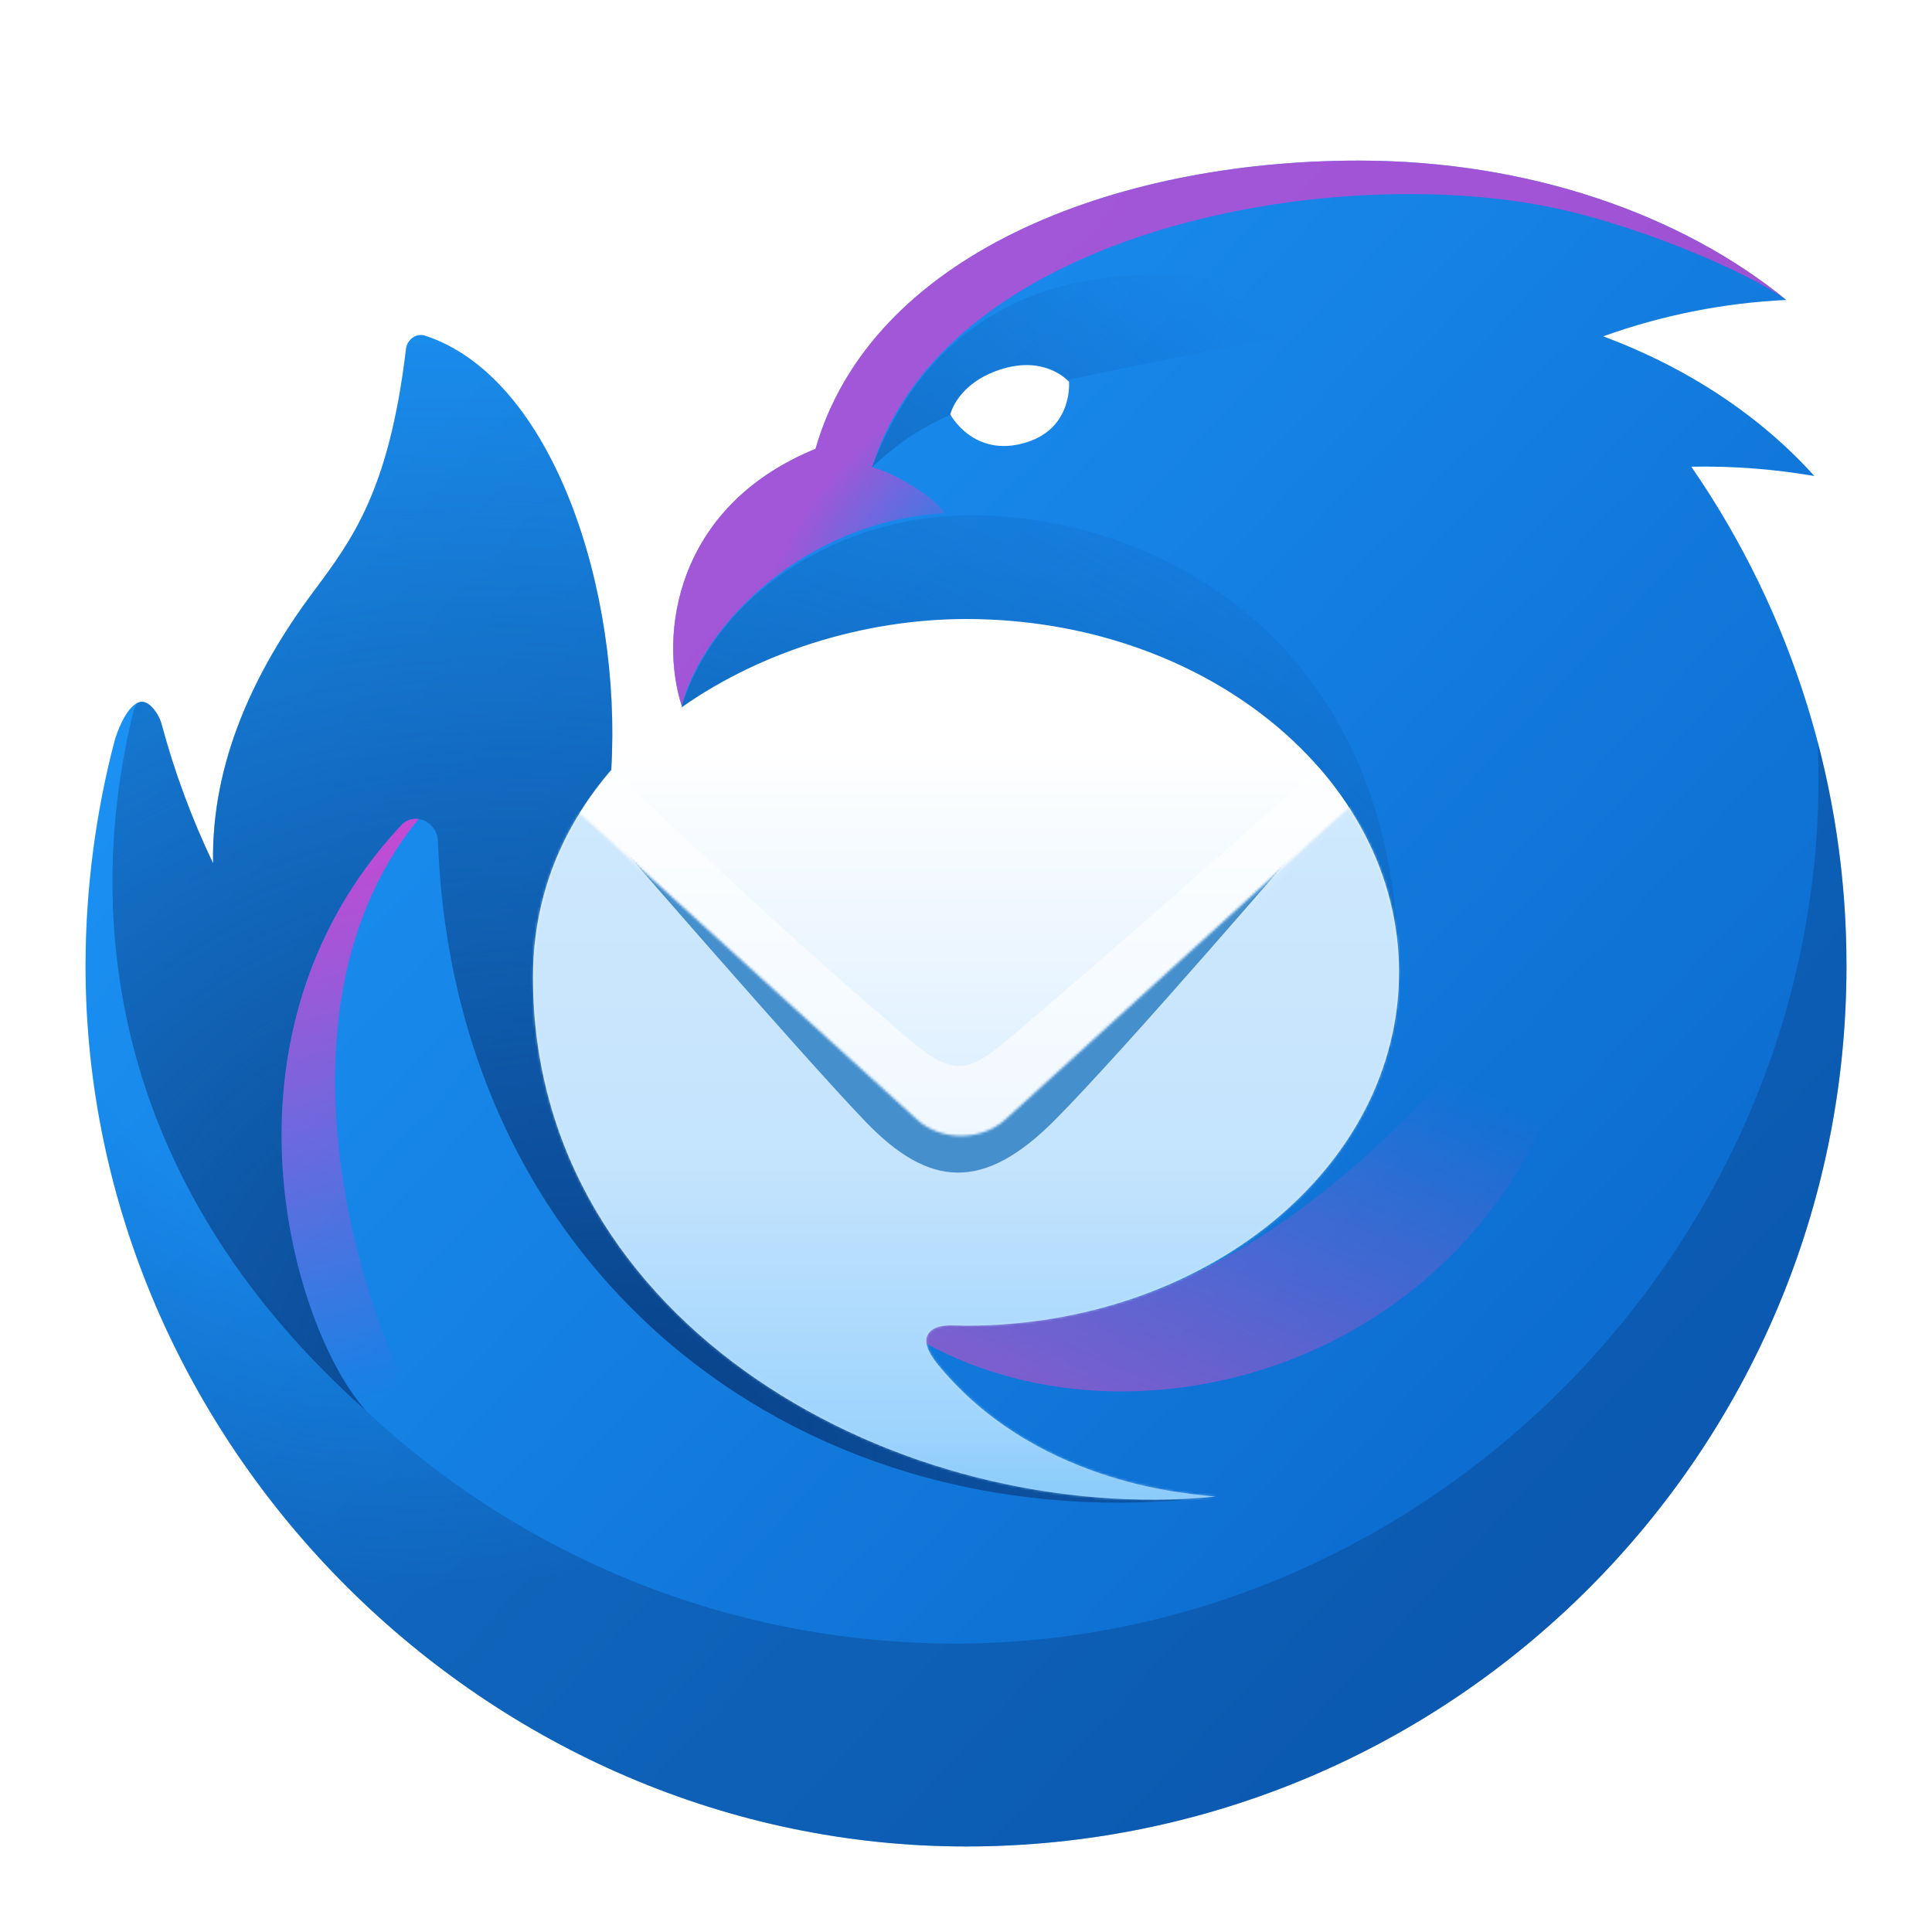 <svg width="768" height="768" viewBox="128 128 768 768" fill="none" xmlns="http://www.w3.org/2000/svg">
<path d="M452.1 306.5H452.16C474.2 229.45 570.24 191.84 668.11 191.84C735.74 191.84 796.45 213.25 838.07 247.24C813.232 248.411 788.708 253.285 765.31 261.7C798.94 274.2 827.83 293.43 849.24 317.22C833.087 314.439 816.707 313.201 800.32 313.52C840.596 371.863 862.114 441.105 862 512C862 705.3 705.3 862 512 862C321.68 862 162 702.65 162 512C162 481.89 166 450.8 173.77 421.64C175.81 415.52 178.65 409.65 182.42 407.5C187.14 404.81 191.44 412.83 192.13 415.44C197.248 434.61 204.134 453.263 212.7 471.16C211.95 431.2 229.02 394.8 252.5 363.32C268.16 342.33 282.68 322.88 289.38 266.75C289.83 262.98 293.4 260.27 297.01 261.45C347.97 278.13 375.21 362.99 370.98 433.95C399.13 437.98 399 408.57 399 408.57C390 380.91 396 329.5 452 306.5H452.1Z" fill="url(#paint0_linear_1_4)"/>
<path opacity="0.9" d="M850.55 422.87C859.06 615.37 700.81 781.34 507.84 781.34C327.19 781.34 179.16 641.71 165.77 464.49C163.381 481.085 162.125 497.824 162.01 514.59C163.38 704.21 322.67 862 512.01 862C705.31 862 862.01 705.3 862.01 512C862.01 481.2 858.02 451.33 850.55 422.87Z" fill="url(#paint1_radial_1_4)"/>
<path style="mix-blend-mode:screen" d="M503.47 332.01C499.7 325.34 482.29 315.47 474.68 313.75C503.48 221.5 650.2 193.18 740 209.5C777.37 216.3 823.91 236.66 838.07 247.24C796.45 213.25 735.73 191.84 668.11 191.84C570.24 191.84 474.2 229.45 452.16 306.5H452C396 329.5 390 380.93 399 408.58C407.64 375.59 448.75 335.05 503.47 332.01Z" fill="url(#paint2_radial_1_4)"/>
<path d="M605.18 268.3C526.56 283.77 500.87 288.83 474.56 313.84C504.11 235.61 579.54 219.75 669.42 255.41C648.028 259.82 626.615 264.12 605.18 268.31V268.3Z" fill="url(#paint3_linear_1_4)"/>
<path d="M181 410.93C159.52 498.87 176.12 602.23 273.7 688.97C244.65 657.2 209.18 539.9 287.45 456.1C292.72 450.45 301.79 454.6 302.08 462.32C308.53 636.48 449.06 742.85 611.08 722.96C560.88 720.14 394.86 661.99 518.36 638.99C582.91 626.96 684.12 608.11 684.12 517.29C684.12 370.07 570.29 327.03 501.26 333.43C454.02 337.81 411.97 367.79 399.03 408.56C404 424.63 384.19 435.88 370.98 433.99C375.22 363.04 347.98 278.13 297.01 261.45C293.41 260.27 289.83 262.98 289.38 266.75C282.68 322.88 268.16 342.33 252.51 363.32C229.02 394.81 211.95 431.2 212.7 471.16C204.134 453.263 197.248 434.61 192.13 415.44C191.56 413.28 188.43 407.25 184.65 406.97C182.6 406.82 181.51 408.82 181 410.93Z" fill="url(#paint4_radial_1_4)"/>
<path style="mix-blend-mode:screen" d="M474.99 647.9C570.03 725.07 761.16 667.21 761.16 479.58C684 596.54 585.72 677.22 475 647.9H474.99Z" fill="url(#paint5_linear_1_4)"/>
<path style="mix-blend-mode:screen" d="M287.45 456.1C288.314 455.133 289.403 454.394 290.62 453.947C291.838 453.501 293.146 453.361 294.43 453.54C224.37 538.99 280.88 689.06 319.66 725.93C321.83 732.07 282.87 700.14 277.5 692.67C248 667.64 205.72 543.61 287.45 456.1Z" fill="url(#paint6_linear_1_4)"/>
<path d="M512 654.97C607.06 654.97 684.13 592.09 684.13 514.52C684.13 436.95 607.06 374.07 512 374.07C430.9 374.07 339.83 426.83 339.87 516.57C339.91 655.24 486.41 735.02 611.29 722.94C601.91 721.85 543.39 718.74 503.84 674C500.27 669.97 494.08 662.93 496.89 658.36C499.69 653.79 507.41 654.96 511.99 654.96L512 654.97Z" fill="url(#paint7_linear_1_4)"/>
<path opacity="0.6" d="M665.38 450.7L529.34 580.88C517.27 589.46 504.42 590.08 491.74 582.3L358.31 451.18C362.117 445.062 366.396 439.251 371.11 433.8L385.11 446.9C420.15 479.74 448.48 506.27 488.41 540.35C506.43 555.73 512.03 555.43 529.71 540.35C575.39 501.35 608.8 471.85 652.23 433.06C657.07 438.586 661.464 444.488 665.37 450.71L665.38 450.7Z" fill="white"/>
<mask id="mask0_1_4" style="mask-type:luminance" maskUnits="userSpaceOnUse" x="339" y="448" width="346" height="277">
<path d="M684.13 514.52C684.13 592.09 607.06 654.97 512 654.97C507.41 654.97 499.7 653.79 496.89 658.37C494.08 662.93 500.27 669.97 503.84 674C541 716.04 594.91 721.33 609.06 722.72L611.29 722.94C486.41 735.02 339.91 655.24 339.87 516.57C339.74 493.482 346.165 470.831 358.4 451.25L492.48 573.03C502.02 581.69 518.09 581.69 527.63 573.03L664.25 448.94C676.95 468.52 684.13 490.84 684.13 514.52Z" fill="white"/>
</mask>
<g mask="url(#mask0_1_4)">
<path opacity="0.7" d="M300 352.53H735.07V747H300V352.53Z" fill="url(#paint8_linear_1_4)"/>
<g filter="url(#filter0_f_1_4)">
<path fill-rule="evenodd" clip-rule="evenodd" d="M472.04 573.85C446.69 547.47 370.77 459.82 370.77 459.82L376.64 460.08L495.5 548.85C504.4 555.32 517.1 555.25 525.92 548.7L642.47 460.2L648.65 459.71C648.65 459.71 575.21 545.28 547.08 573.47C518.95 601.66 497.39 600.23 472.04 573.85Z" fill="#458FCD"/>
</g>
</g>
<path d="M536.15 303.81C554.57 298.01 552.95 279.78 552.95 279.78C552.95 279.78 543.74 268.93 525.49 274.94C508.41 280.57 505.76 292.74 505.76 292.74C505.76 292.74 515.09 310.44 536.15 303.81Z" fill="white"/>
<defs>
<filter id="filter0_f_1_4" x="338.77" y="427.71" width="341.88" height="198.416" filterUnits="userSpaceOnUse" color-interpolation-filters="sRGB">
<feFlood flood-opacity="0" result="BackgroundImageFix"/>
<feBlend mode="normal" in="SourceGraphic" in2="BackgroundImageFix" result="shape"/>
<feGaussianBlur stdDeviation="16" result="effect1_foregroundBlur_1_4"/>
</filter>
<linearGradient id="paint0_linear_1_4" x1="283.48" y1="307.2" x2="776.88" y2="767.42" gradientUnits="userSpaceOnUse">
<stop stop-color="#1B91F3"/>
<stop offset="1" stop-color="#0B68CB"/>
</linearGradient>
<radialGradient id="paint1_radial_1_4" cx="0" cy="0" r="1" gradientUnits="userSpaceOnUse" gradientTransform="translate(282.57 465.55) rotate(66.518) scale(295.96 283.519)">
<stop offset="0.53" stop-color="#0B4186" stop-opacity="0"/>
<stop offset="1" stop-color="#0B4186" stop-opacity="0.45"/>
</radialGradient>
<radialGradient id="paint2_radial_1_4" cx="0" cy="0" r="1" gradientUnits="userSpaceOnUse" gradientTransform="translate(521 344) rotate(-127.997) scale(63.27 104.698)">
<stop stop-color="#EF3ACC" stop-opacity="0"/>
<stop offset="1" stop-color="#EF3ACC" stop-opacity="0.64"/>
</radialGradient>
<linearGradient id="paint3_linear_1_4" x1="420.77" y1="425.01" x2="598.31" y2="227.37" gradientUnits="userSpaceOnUse">
<stop stop-color="#0F5DB0"/>
<stop offset="1" stop-color="#0F5DB0" stop-opacity="0"/>
</linearGradient>
<radialGradient id="paint4_radial_1_4" cx="0" cy="0" r="1" gradientUnits="userSpaceOnUse" gradientTransform="translate(380 702.7) rotate(-64.262) scale(461.716 570.355)">
<stop offset="0.02" stop-color="#094188"/>
<stop offset="0.97" stop-color="#0B4186" stop-opacity="0"/>
</radialGradient>
<linearGradient id="paint5_linear_1_4" x1="731.92" y1="568.11" x2="649.37" y2="770.8" gradientUnits="userSpaceOnUse">
<stop stop-color="#E247C4" stop-opacity="0"/>
<stop offset="1" stop-color="#E247C4" stop-opacity="0.64"/>
</linearGradient>
<linearGradient id="paint6_linear_1_4" x1="220.01" y1="386.34" x2="292.74" y2="679.06" gradientUnits="userSpaceOnUse">
<stop offset="0.1" stop-color="#EF3ACC"/>
<stop offset="1" stop-color="#EF3ACC" stop-opacity="0"/>
</linearGradient>
<linearGradient id="paint7_linear_1_4" x1="512" y1="425.5" x2="512" y2="721.5" gradientUnits="userSpaceOnUse">
<stop stop-color="white"/>
<stop offset="0.91" stop-color="#BEE1FE"/>
<stop offset="1" stop-color="#96CEFD"/>
</linearGradient>
<linearGradient id="paint8_linear_1_4" x1="517.54" y1="593" x2="517.54" y2="717" gradientUnits="userSpaceOnUse">
<stop stop-color="#BCE0FD"/>
<stop offset="1" stop-color="#88CCFC"/>
</linearGradient>
</defs>
</svg>
